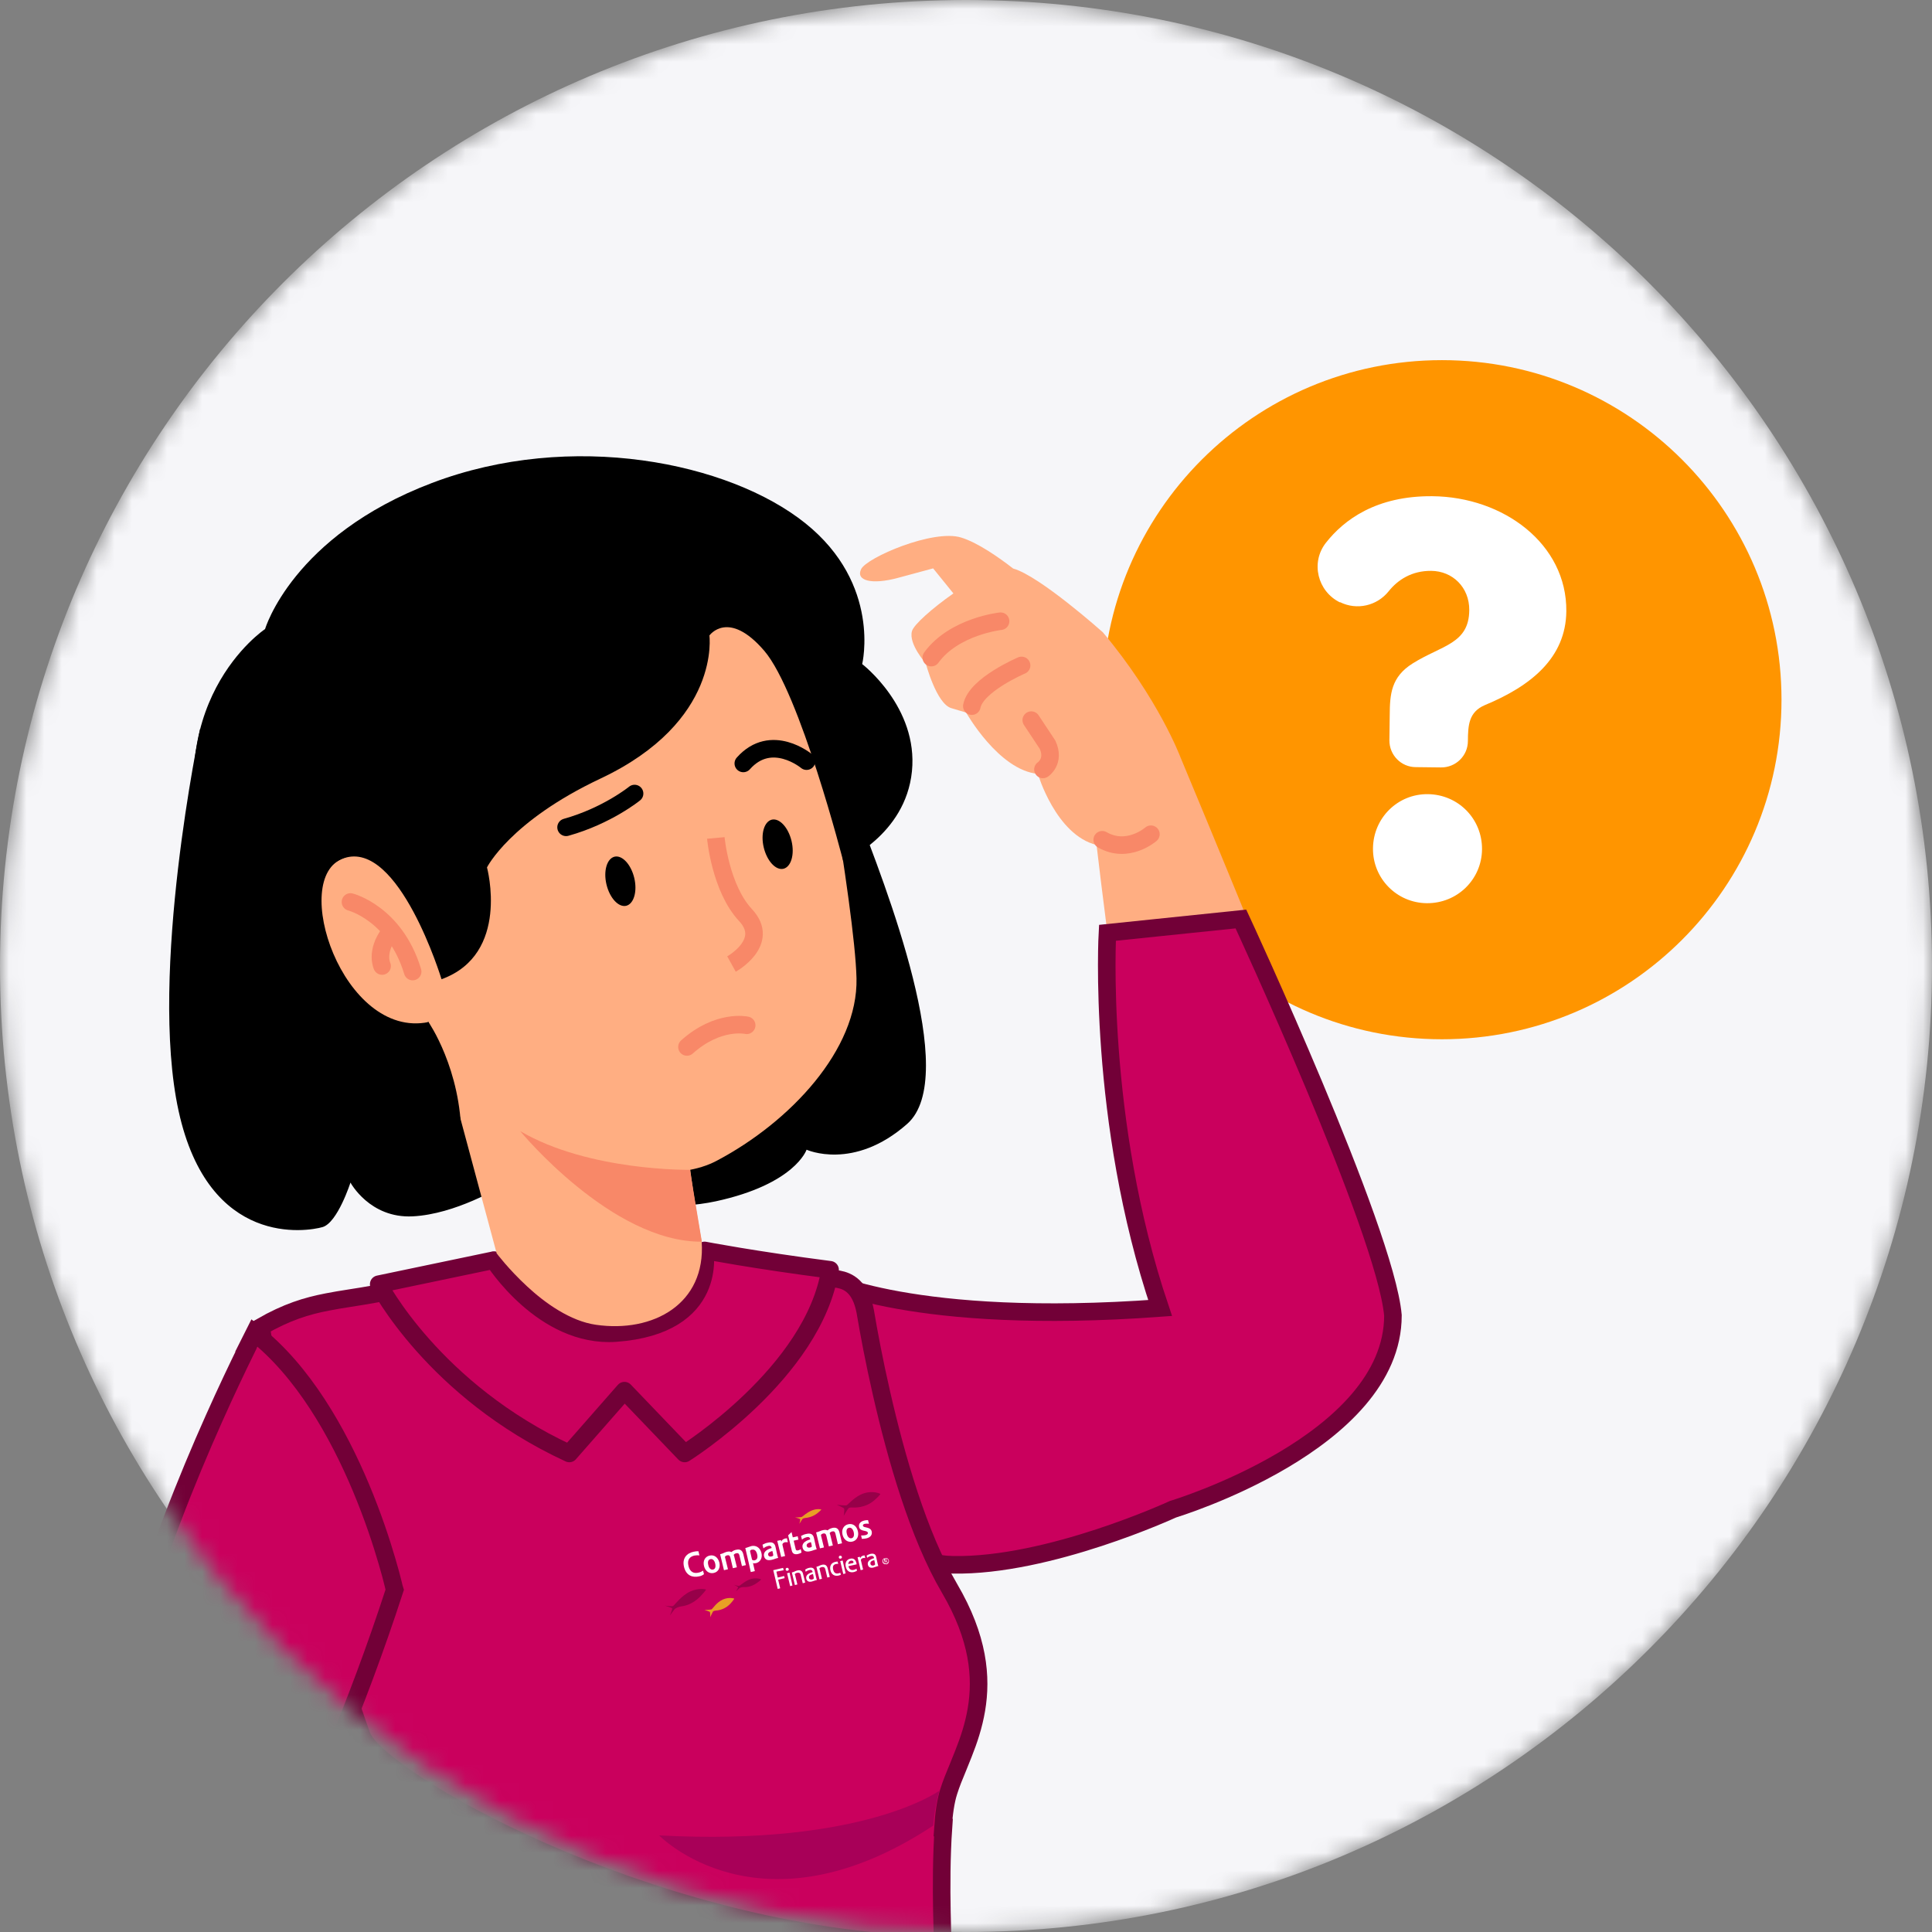 <svg width="110" height="110" viewBox="0 0 110 110" fill="none" xmlns="http://www.w3.org/2000/svg">
<rect x="0" y="0" width="110" height="110" fill="#808080" stroke="none"/>
<mask id="mask0_4639_2566" style="mask-type:luminance" maskUnits="userSpaceOnUse" x="0" y="0" width="110" height="110">
<path d="M55 110C85.376 110 110 85.376 110 55C110 24.624 85.376 0 55 0C24.624 0 0 24.624 0 55C0 85.376 24.624 110 55 110Z" fill="white"/>
</mask>
<g mask="url(#mask0_4639_2566)">
<path d="M55 110C85.376 110 110 85.376 110 55C110 24.624 85.376 0 55 0C24.624 0 0 24.624 0 55C0 85.376 24.624 110 55 110Z" fill="#F6F6F9"/>
<path d="M82.098 59.171C92.775 59.171 101.431 50.515 101.431 39.838C101.431 29.161 92.775 20.505 82.098 20.505C71.42 20.505 62.765 29.161 62.765 39.838C62.765 50.515 71.42 59.171 82.098 59.171Z" fill="#FF9500"/>
<path d="M61.129 77.918C61.129 77.918 64.207 80.218 69.987 78.871L61.129 77.918Z" fill="#CA005D"/>
<path d="M61.129 77.918C61.129 77.918 64.207 80.218 69.987 78.871" stroke="#720037" stroke-linecap="round"/>
<path d="M76.283 34.294C75.015 33.665 74.613 32.03 75.487 30.91C76.519 29.59 78.364 28.226 81.547 28.252C85.613 28.287 89.215 30.98 89.18 34.802C89.154 37.46 87.16 39.06 84.546 40.144C83.619 40.538 83.584 41.298 83.576 42.19C83.576 43.03 82.885 43.703 82.045 43.694L80.611 43.677C79.772 43.677 79.099 42.986 79.107 42.147L79.125 40.713C79.133 39.523 79.204 38.544 80.428 37.775C82.089 36.734 83.637 36.664 83.654 34.74C83.663 33.438 82.701 32.511 81.486 32.502C80.384 32.493 79.588 33.009 79.064 33.665C78.399 34.496 77.254 34.758 76.3 34.286L76.283 34.294ZM84.38 48.364C84.362 50.069 82.972 51.441 81.232 51.424C79.527 51.407 78.154 50.016 78.172 48.302C78.189 46.571 79.579 45.198 81.293 45.216C83.025 45.233 84.397 46.623 84.38 48.364Z" fill="white"/>
<path d="M78.959 72.838C76.921 66.306 67.207 43.108 67.207 43.108C67.207 43.108 65.965 39.785 62.791 35.999C62.791 35.999 59.188 32.781 57.685 32.37C56.863 31.732 55.665 30.892 54.72 30.604C53.129 30.114 49.343 31.749 49.028 32.405C48.713 33.061 49.623 33.306 51.118 32.904C52.613 32.501 53.129 32.361 53.129 32.361L54.283 33.787C53.085 34.626 52.018 35.57 51.922 35.938C51.721 36.672 52.709 37.765 52.709 37.765C52.709 37.765 53.312 40.065 54.161 40.318L55.009 40.572C55.009 40.572 56.854 43.851 59.092 44.061C59.092 44.061 60.115 47.541 62.433 48.109C62.94 52.42 64.907 68.5 66.778 74.202L58.646 75.872C59.119 79.124 62.433 87.615 62.433 87.615C66.184 87.073 81.827 82.045 78.959 72.838Z" fill="#FFAE82"/>
<path d="M65.528 47.497C65.528 47.497 64.216 48.651 62.756 47.812" stroke="#F88868" stroke-linecap="round" stroke-linejoin="round"/>
<path d="M59.381 43.808C59.381 43.808 60.08 43.353 59.643 42.4L58.716 41.001" stroke="#F88868" stroke-linecap="round" stroke-linejoin="round"/>
<path d="M58.165 37.887C58.165 37.887 55.568 38.989 55.332 40.204" stroke="#F88868" stroke-linecap="round" stroke-linejoin="round"/>
<path d="M46.824 72.803C46.824 72.803 51.94 75.505 66.052 74.473C62.441 63.77 63.053 53.111 63.053 53.111L70.652 52.324C70.652 52.324 78.88 70.04 79.308 74.893C79.308 82.159 66.787 85.928 66.787 85.928C66.787 85.928 59.713 89.198 54.248 89.093C46.099 88.936 46.824 72.803 46.824 72.803Z" fill="#CA005D" stroke="#720037"/>
<path d="M56.968 35.369C56.968 35.369 54.318 35.658 53.024 37.441" stroke="#F88868" stroke-linecap="round" stroke-linejoin="round"/>
<path d="M36.699 78.626C32.126 78.626 28.479 75.872 25.69 72.077C27.378 71.701 28.479 71.509 28.479 71.509C33.577 70.844 38.885 71.203 42.741 71.684C42.767 71.684 42.793 71.684 42.819 71.684C42.417 75.863 38.99 78.618 36.699 78.618V78.626Z" fill="#FFAE82"/>
<path d="M53.688 104.054C53.741 103.284 53.837 102.567 54.012 102.017C54.152 101.562 54.353 101.081 54.563 100.574C54.659 100.338 54.755 100.093 54.851 99.857C55.157 99.087 55.437 98.257 55.594 97.33C55.901 95.502 55.726 93.264 54.056 90.422C52.289 87.414 51.021 82.972 50.191 79.335C49.771 77.507 49.465 75.863 49.264 74.674C48.993 73.231 48.258 72.934 47.751 72.838C46.745 72.654 45.303 72.409 43.571 72.191H43.536C43.528 72.191 43.51 72.191 43.493 72.191C39.54 71.701 34.137 71.334 28.951 72.016H28.916C28.881 72.016 28.829 72.033 28.768 72.042C28.637 72.068 28.444 72.103 28.199 72.147C27.701 72.243 26.993 72.392 26.127 72.575C25.279 72.759 24.291 72.995 23.215 73.266C21.912 73.599 20.846 73.765 19.901 73.913C19.447 73.983 19.027 74.053 18.625 74.132C17.453 74.359 16.343 74.692 14.865 75.54C14.891 75.68 14.917 75.863 14.952 76.082C15.048 76.641 15.188 77.463 15.372 78.478C15.748 80.506 16.308 83.322 17.042 86.461C17.96 90.387 19.149 94.803 20.601 98.834C21.475 101.256 36.62 110 52.281 110.699C52.753 110.717 53.216 110.673 53.679 110.673C53.679 110.629 53.679 110.577 53.679 110.525C53.662 110.114 53.636 109.519 53.627 108.837C53.601 107.464 53.601 105.68 53.715 104.054H53.688Z" fill="#CA005D" stroke="#720037"/>
<path d="M13.999 76.86C14.2 76.458 14.367 76.135 14.489 75.89C17.261 78.058 19.246 81.591 20.549 84.695C21.231 86.321 21.72 87.808 22.035 88.892C22.192 89.434 22.315 89.871 22.385 90.177C22.42 90.326 22.446 90.44 22.472 90.518C18.057 104.115 12.338 113.515 10.038 116.995C7.022 114.941 5.684 111.513 5.43 107.386C5.177 103.084 6.112 98.1 7.494 93.352C8.875 88.603 10.685 84.118 12.163 80.812C12.898 79.16 13.545 77.813 14.008 76.869L13.999 76.86Z" fill="#CA005D" stroke="#720037"/>
<path d="M28.129 71.745L21.562 73.118C21.562 73.118 24.675 79.178 32.414 82.754L35.553 79.178L38.981 82.754C38.981 82.754 46.317 78.172 47.261 72.296C42.977 71.745 40.117 71.194 40.117 71.194C40.117 71.194 40.965 75.47 35.063 75.899C30.919 76.196 28.112 71.745 28.112 71.745H28.129Z" fill="#CA005D" stroke="#720037" stroke-linecap="round" stroke-linejoin="round"/>
<path d="M45.661 86.365C45.609 86.391 45.268 86.4 45.268 86.4C45.268 86.4 45.539 86.461 45.557 86.496C45.574 86.531 45.513 86.758 45.513 86.758C45.513 86.758 45.644 86.549 45.688 86.487C45.723 86.452 45.793 86.435 45.854 86.426C46.116 86.4 46.361 86.304 46.562 86.138C46.772 85.963 46.763 85.945 46.763 85.945C46.763 85.945 46.553 85.875 46.247 85.989C45.915 86.12 45.705 86.347 45.653 86.365H45.661Z" fill="#E89F25"/>
<path d="M40.511 91.629C40.459 91.655 40.109 91.664 40.109 91.664C40.109 91.664 40.389 91.751 40.415 91.777C40.441 91.804 40.441 92.075 40.441 92.075C40.441 92.075 40.546 91.83 40.59 91.76C40.616 91.716 40.712 91.707 40.756 91.699C41.08 91.681 41.377 91.533 41.595 91.296C41.814 91.052 41.805 91.017 41.805 91.017C41.805 91.017 41.517 90.912 41.158 91.069C40.8 91.227 40.572 91.594 40.52 91.629" fill="#E89F25"/>
<path d="M48.215 85.701C48.127 85.736 47.647 85.675 47.647 85.675C47.647 85.675 48.023 85.841 48.057 85.885C48.092 85.928 48.04 86.304 48.04 86.304C48.04 86.304 48.224 85.981 48.302 85.885C48.346 85.823 48.477 85.823 48.547 85.832C48.608 85.832 49.255 85.885 49.789 85.412C50.139 85.106 50.121 85.054 50.121 85.054C50.121 85.054 49.736 84.853 49.203 85.019C48.669 85.185 48.294 85.666 48.206 85.701H48.215Z" fill="#970049"/>
<path d="M38.334 91.436C38.255 91.48 37.862 91.419 37.862 91.419C37.862 91.419 38.255 91.541 38.273 91.567C38.299 91.594 38.142 91.978 38.142 91.978C38.142 91.978 38.325 91.733 38.395 91.637C38.465 91.55 38.657 91.48 38.78 91.462C38.894 91.445 39.383 91.401 39.882 90.885C40.205 90.544 40.197 90.501 40.197 90.501C40.197 90.501 39.812 90.378 39.296 90.614C38.789 90.85 38.413 91.384 38.334 91.427V91.436Z" fill="#970049"/>
<path d="M42.076 90.291C42.024 90.308 41.788 90.23 41.788 90.23C41.788 90.23 42.015 90.343 42.024 90.37C42.032 90.396 41.901 90.606 41.901 90.606C41.901 90.606 42.041 90.474 42.102 90.422C42.155 90.378 42.277 90.361 42.356 90.361C42.435 90.361 42.732 90.387 43.099 90.125C43.344 89.95 43.335 89.924 43.335 89.924C43.335 89.924 43.108 89.81 42.776 89.897C42.443 89.985 42.146 90.273 42.094 90.291" fill="#970049"/>
<path d="M40.083 89.626C40.004 89.688 39.917 89.731 39.812 89.749C39.436 89.836 39.068 89.714 38.946 89.216C38.824 88.717 39.112 88.428 39.488 88.35C39.576 88.332 39.672 88.315 39.768 88.324L39.82 88.56C39.724 88.542 39.628 88.551 39.532 88.568C39.27 88.63 39.112 88.805 39.2 89.163C39.287 89.522 39.523 89.6 39.768 89.539C39.864 89.522 39.952 89.478 40.03 89.425L40.083 89.635V89.626Z" fill="white"/>
<path d="M40.957 88.962C41.027 89.251 40.905 89.496 40.642 89.557C40.38 89.618 40.153 89.452 40.083 89.163C40.013 88.875 40.135 88.63 40.398 88.569C40.66 88.507 40.879 88.665 40.957 88.962ZM40.328 89.111C40.371 89.312 40.494 89.391 40.599 89.364C40.712 89.338 40.765 89.233 40.721 89.023C40.669 88.814 40.555 88.744 40.45 88.77C40.337 88.796 40.275 88.901 40.328 89.111Z" fill="white"/>
<path d="M42.47 89.111L42.243 89.163L42.103 88.569C42.077 88.446 42.015 88.412 41.91 88.438C41.849 88.455 41.77 88.499 41.779 88.543C41.779 88.569 41.797 88.595 41.805 88.621L41.954 89.233L41.727 89.286L41.587 88.691C41.561 88.569 41.499 88.534 41.412 88.551C41.333 88.569 41.263 88.604 41.281 88.674L41.447 89.347L41.22 89.4L41.001 88.49C41.193 88.446 41.246 88.385 41.395 88.35C41.526 88.324 41.587 88.341 41.648 88.368C41.727 88.298 41.814 88.254 41.919 88.237C42.111 88.193 42.26 88.245 42.321 88.49L42.47 89.12V89.111Z" fill="white"/>
<path d="M42.749 89.513C42.706 89.303 42.671 89.154 42.609 88.892L42.435 88.14C42.575 88.105 42.653 88.061 42.784 88.026C43.029 87.974 43.274 88.096 43.353 88.42C43.431 88.743 43.248 88.953 43.047 88.997C42.985 89.014 42.924 89.014 42.872 88.997L42.977 89.452L42.749 89.504V89.513ZM42.811 88.228C42.741 88.245 42.697 88.289 42.706 88.324L42.819 88.805C42.819 88.805 42.889 88.857 42.959 88.84C43.099 88.805 43.16 88.7 43.108 88.49C43.055 88.28 42.95 88.201 42.811 88.236V88.228Z" fill="white"/>
<path d="M43.93 88.14V88.105C43.904 88.027 43.843 87.992 43.746 88.018C43.641 88.044 43.545 88.088 43.467 88.158L43.414 87.948C43.51 87.895 43.606 87.852 43.72 87.834C43.939 87.782 44.096 87.834 44.149 88.053C44.184 88.201 44.21 88.341 44.245 88.49C44.262 88.569 44.288 88.656 44.306 88.7C44.149 88.735 44.061 88.787 43.921 88.814C43.685 88.866 43.545 88.787 43.502 88.604C43.458 88.42 43.572 88.237 43.93 88.14ZM43.974 88.306C43.79 88.359 43.711 88.429 43.738 88.534C43.755 88.604 43.825 88.639 43.913 88.621C44 88.604 44.026 88.578 44.026 88.543C44.017 88.464 44 88.385 43.974 88.306Z" fill="white"/>
<path d="M44.481 88.656L44.253 87.729L44.463 87.685L44.481 87.772C44.481 87.772 44.525 87.685 44.568 87.659C44.603 87.632 44.656 87.606 44.699 87.598C44.734 87.598 44.769 87.58 44.804 87.58L44.857 87.807C44.804 87.807 44.752 87.807 44.699 87.807C44.612 87.825 44.533 87.886 44.551 87.965C44.586 88.122 44.647 88.367 44.699 88.594L44.472 88.647L44.481 88.656Z" fill="white"/>
<path d="M45.146 87.528L45.417 87.467L45.46 87.659L45.189 87.72C45.233 87.912 45.268 88.052 45.303 88.201C45.321 88.271 45.364 88.288 45.443 88.271C45.495 88.262 45.548 88.236 45.592 88.201L45.635 88.393C45.574 88.437 45.504 88.463 45.425 88.481C45.259 88.516 45.128 88.472 45.084 88.297L44.874 87.414L45.067 87.231L45.137 87.528H45.146Z" fill="white"/>
<path d="M46.125 87.641V87.606C46.099 87.528 46.037 87.493 45.941 87.519C45.836 87.545 45.74 87.589 45.661 87.659L45.609 87.449C45.705 87.396 45.81 87.353 45.915 87.335C46.133 87.283 46.291 87.335 46.343 87.562C46.378 87.711 46.405 87.851 46.44 88C46.457 88.07 46.474 88.14 46.501 88.21C46.335 88.245 46.256 88.297 46.116 88.323C45.88 88.376 45.74 88.297 45.696 88.113C45.653 87.93 45.766 87.746 46.125 87.65V87.641ZM46.169 87.799C45.985 87.851 45.906 87.921 45.932 88.026C45.95 88.096 46.02 88.131 46.107 88.113C46.195 88.096 46.221 88.07 46.221 88.035C46.212 87.956 46.195 87.877 46.169 87.799Z" fill="white"/>
<path d="M47.935 87.869L47.708 87.921L47.568 87.327C47.541 87.204 47.48 87.169 47.375 87.195C47.314 87.213 47.235 87.257 47.244 87.3C47.244 87.327 47.261 87.353 47.27 87.379L47.419 87.991L47.192 88.044L47.052 87.449C47.025 87.327 46.964 87.292 46.877 87.309C46.807 87.327 46.728 87.362 46.746 87.432L46.912 88.105L46.684 88.157L46.466 87.248C46.667 87.204 46.719 87.143 46.868 87.117C46.999 87.091 47.06 87.108 47.122 87.134C47.192 87.064 47.288 87.021 47.393 86.994C47.585 86.951 47.734 87.003 47.795 87.248L47.944 87.878L47.935 87.869Z" fill="white"/>
<path d="M48.844 87.178C48.914 87.467 48.792 87.711 48.529 87.773C48.267 87.834 48.04 87.668 47.97 87.379C47.9 87.091 48.031 86.846 48.293 86.785C48.556 86.723 48.774 86.881 48.844 87.178ZM48.215 87.327C48.258 87.528 48.381 87.606 48.486 87.58C48.591 87.554 48.652 87.449 48.608 87.239C48.556 87.029 48.442 86.959 48.337 86.986C48.223 87.012 48.162 87.117 48.215 87.327Z" fill="white"/>
<path d="M49.194 86.575C49.264 86.558 49.343 86.549 49.421 86.549L49.474 86.759C49.395 86.741 49.316 86.75 49.238 86.759C49.159 86.776 49.115 86.82 49.133 86.872C49.168 87.012 49.561 86.907 49.631 87.196C49.666 87.353 49.596 87.528 49.325 87.589C49.238 87.607 49.159 87.616 49.071 87.616L49.028 87.423C49.106 87.423 49.194 87.423 49.273 87.406C49.377 87.379 49.43 87.327 49.412 87.266C49.377 87.108 48.984 87.222 48.914 86.951C48.87 86.767 48.984 86.627 49.203 86.575H49.194Z" fill="white"/>
<path d="M44.28 90.466L44.026 89.399L44.586 89.268L44.621 89.399C44.525 89.416 44.394 89.442 44.227 89.477C44.21 89.477 44.21 89.495 44.21 89.512C44.227 89.574 44.254 89.687 44.28 89.819L44.647 89.731L44.673 89.853L44.306 89.941L44.42 90.43L44.28 90.466Z" fill="white"/>
<path d="M44.909 89.32C44.909 89.32 44.909 89.346 44.909 89.355C44.909 89.364 44.909 89.381 44.901 89.39C44.901 89.39 44.883 89.407 44.874 89.416C44.874 89.425 44.857 89.425 44.839 89.434C44.813 89.434 44.796 89.434 44.769 89.425C44.752 89.416 44.734 89.39 44.734 89.373C44.734 89.346 44.734 89.329 44.743 89.303C44.761 89.285 44.778 89.268 44.796 89.268C44.804 89.268 44.813 89.268 44.831 89.268C44.839 89.268 44.857 89.268 44.865 89.276C44.874 89.285 44.883 89.294 44.892 89.303C44.892 89.311 44.901 89.32 44.909 89.329V89.32ZM44.953 89.539C45.005 89.757 45.067 90.046 45.119 90.273L44.988 90.308L44.813 89.574L44.953 89.539Z" fill="white"/>
<path d="M45.268 89.661L45.399 90.212L45.259 90.247L45.084 89.53C45.241 89.495 45.25 89.451 45.399 89.416C45.539 89.381 45.679 89.416 45.722 89.609L45.845 90.107L45.705 90.142L45.591 89.67C45.565 89.556 45.495 89.53 45.39 89.547C45.294 89.565 45.241 89.617 45.25 89.661H45.268Z" fill="white"/>
<path d="M46.264 89.513V89.478C46.238 89.399 46.177 89.364 46.081 89.391C46.002 89.408 45.932 89.443 45.871 89.487L45.845 89.364C45.915 89.32 45.985 89.285 46.063 89.268C46.23 89.233 46.352 89.268 46.387 89.443C46.413 89.565 46.439 89.688 46.466 89.801C46.483 89.863 46.492 89.915 46.509 89.959C46.387 89.985 46.326 90.02 46.221 90.046C46.046 90.09 45.932 90.02 45.906 89.88C45.871 89.731 45.967 89.592 46.256 89.513H46.264ZM46.291 89.618C46.107 89.662 46.037 89.731 46.063 89.836C46.063 89.854 46.063 89.871 46.081 89.88C46.09 89.898 46.107 89.906 46.116 89.915C46.133 89.915 46.151 89.933 46.168 89.933C46.186 89.933 46.203 89.933 46.221 89.933C46.308 89.915 46.334 89.889 46.334 89.854C46.326 89.775 46.308 89.705 46.291 89.635" fill="white"/>
<path d="M46.667 89.338L46.798 89.889L46.658 89.924L46.483 89.207C46.641 89.172 46.65 89.128 46.798 89.093C46.938 89.058 47.069 89.093 47.122 89.285L47.244 89.784L47.104 89.819L46.991 89.347C46.964 89.233 46.894 89.207 46.789 89.224C46.693 89.242 46.641 89.294 46.65 89.338H46.667Z" fill="white"/>
<path d="M47.725 89.582C47.725 89.582 47.804 89.565 47.847 89.547L47.874 89.661C47.874 89.661 47.795 89.696 47.751 89.705C47.524 89.757 47.34 89.661 47.279 89.399C47.227 89.163 47.323 88.979 47.559 88.927C47.603 88.918 47.646 88.909 47.69 88.909L47.725 89.04C47.681 89.04 47.638 89.04 47.594 89.049C47.454 89.084 47.393 89.171 47.437 89.364C47.48 89.556 47.585 89.609 47.725 89.582Z" fill="white"/>
<path d="M47.935 88.63C47.935 88.63 47.935 88.656 47.935 88.665C47.935 88.673 47.935 88.691 47.926 88.7C47.926 88.7 47.908 88.717 47.9 88.726C47.891 88.726 47.882 88.734 47.865 88.743C47.839 88.743 47.821 88.743 47.795 88.734C47.777 88.726 47.76 88.7 47.76 88.682C47.76 88.656 47.76 88.638 47.769 88.612C47.786 88.595 47.803 88.577 47.821 88.577C47.83 88.577 47.839 88.577 47.856 88.577C47.865 88.577 47.882 88.577 47.891 88.586C47.891 88.586 47.908 88.603 47.917 88.612C47.917 88.621 47.926 88.63 47.935 88.647V88.63ZM47.978 88.848C48.031 89.067 48.092 89.355 48.145 89.583L48.013 89.618L47.839 88.883L47.978 88.848Z" fill="white"/>
<path d="M48.311 89.163C48.311 89.163 48.311 89.181 48.311 89.19C48.355 89.356 48.468 89.417 48.608 89.382C48.661 89.373 48.722 89.347 48.766 89.312L48.792 89.435C48.739 89.461 48.687 89.487 48.626 89.504C48.398 89.557 48.215 89.469 48.154 89.198C48.101 88.971 48.206 88.787 48.416 88.744C48.608 88.7 48.713 88.814 48.757 88.98C48.757 89.006 48.774 89.041 48.774 89.067L48.302 89.172L48.311 89.163ZM48.573 88.989C48.573 88.989 48.608 88.962 48.599 88.945C48.582 88.875 48.529 88.84 48.442 88.858C48.398 88.866 48.355 88.892 48.337 88.927C48.311 88.962 48.293 89.006 48.302 89.05L48.582 88.989H48.573Z" fill="white"/>
<path d="M49.002 89.399L48.827 88.665L48.958 88.638L48.975 88.717C48.975 88.717 49.01 88.647 49.045 88.621C49.08 88.594 49.115 88.577 49.15 88.568C49.176 88.568 49.203 88.56 49.229 88.56L49.264 88.708C49.264 88.708 49.185 88.708 49.15 88.708C49.063 88.726 49.002 88.778 49.019 88.848C49.054 88.979 49.098 89.172 49.141 89.364L49.002 89.399Z" fill="white"/>
<path d="M49.763 88.717V88.682C49.736 88.603 49.675 88.568 49.579 88.595C49.5 88.612 49.43 88.647 49.369 88.691L49.343 88.568C49.413 88.525 49.483 88.49 49.561 88.472C49.727 88.437 49.85 88.472 49.885 88.647C49.911 88.769 49.937 88.892 49.964 89.005C49.981 89.067 49.99 89.119 50.007 89.163C49.885 89.189 49.824 89.224 49.727 89.25C49.553 89.294 49.439 89.224 49.413 89.084C49.378 88.936 49.474 88.796 49.763 88.717ZM49.789 88.822C49.605 88.866 49.535 88.936 49.561 89.04C49.561 89.058 49.561 89.076 49.579 89.084C49.588 89.102 49.605 89.111 49.614 89.119C49.631 89.119 49.649 89.137 49.658 89.137C49.675 89.137 49.693 89.137 49.71 89.137C49.797 89.119 49.824 89.093 49.824 89.058C49.815 88.979 49.797 88.909 49.78 88.839L49.789 88.822Z" fill="white"/>
<path d="M50.479 89.059C50.479 89.059 50.401 89.059 50.366 89.059C50.331 89.041 50.296 89.024 50.278 88.998C50.252 88.971 50.243 88.927 50.243 88.893C50.243 88.858 50.243 88.823 50.269 88.788C50.287 88.753 50.322 88.726 50.348 88.718C50.383 88.7 50.418 88.7 50.462 88.7C50.497 88.7 50.532 88.726 50.558 88.753C50.584 88.779 50.602 88.814 50.61 88.849C50.61 88.875 50.61 88.901 50.61 88.919C50.61 88.936 50.593 88.971 50.584 88.989C50.567 89.006 50.549 89.024 50.532 89.041C50.505 89.059 50.488 89.067 50.462 89.067L50.479 89.059ZM50.401 88.718C50.401 88.718 50.339 88.735 50.322 88.761C50.296 88.788 50.287 88.814 50.278 88.84C50.278 88.866 50.278 88.901 50.287 88.927C50.304 88.954 50.322 88.98 50.348 88.998C50.374 89.015 50.409 89.024 50.435 89.024C50.471 89.024 50.497 89.015 50.523 88.998C50.549 88.98 50.567 88.954 50.575 88.927C50.584 88.901 50.593 88.866 50.575 88.84C50.575 88.823 50.567 88.796 50.549 88.788C50.541 88.77 50.523 88.753 50.505 88.744C50.488 88.735 50.471 88.726 50.444 88.718C50.418 88.709 50.401 88.718 50.383 88.718H50.401ZM50.418 88.998H50.383L50.322 88.761C50.348 88.761 50.366 88.753 50.392 88.744C50.444 88.735 50.479 88.744 50.488 88.796C50.488 88.814 50.488 88.823 50.488 88.84C50.488 88.849 50.471 88.866 50.462 88.875L50.549 88.971H50.514L50.435 88.91C50.435 88.91 50.409 88.893 50.401 88.893H50.383L50.409 88.998H50.418ZM50.418 88.866C50.418 88.866 50.471 88.84 50.471 88.805C50.471 88.779 50.444 88.77 50.409 88.779C50.392 88.779 50.383 88.788 50.383 88.796L50.401 88.875H50.418V88.866Z" fill="white"/>
<path d="M11.393 41.5C11.393 41.5 8.455 55.42 10.169 63.255C11.883 71.081 17.505 70.111 18.362 69.866C19.219 69.621 19.954 67.33 19.954 67.33C19.954 67.33 21.047 69.376 23.495 69.254C25.952 69.131 28.514 67.557 28.514 67.557C28.514 67.557 36.226 69.376 40.756 68.397C45.276 67.417 45.923 65.459 45.923 65.459C45.923 65.459 48.599 66.683 51.651 63.99C54.703 61.297 50.418 50.445 48.765 46.143C47.113 41.841 11.393 41.5 11.393 41.5Z" fill="black"/>
<path d="M46.116 37.757C46.116 37.757 48.678 51.678 48.766 55.709C48.853 59.748 45.006 63.876 40.791 66.097C36.576 68.309 27.815 64.339 25.865 61.489C23.915 58.638 20.12 43.511 20.12 43.511C20.12 43.511 38.395 28.821 46.116 37.757Z" fill="#FFAE82"/>
<path d="M39.156 64.995C39.156 64.995 39.112 66.018 39.951 70.696C40.196 74.246 37.179 75.899 33.927 75.427C31.006 75.007 28.278 71.361 28.278 71.361L25.393 60.632L39.164 64.995H39.156Z" fill="#FFAE82"/>
<path d="M24.396 51.154C24.396 51.154 21.396 47.28 18.913 49.239C16.43 51.197 18.799 56.549 20.942 58.123C23.075 59.696 25.419 57.458 25.419 57.458L24.396 51.162V51.154Z" fill="#FFAE82"/>
<path d="M39.278 66.604C39.278 66.604 33.533 66.7 29.616 64.4C29.616 64.4 34.836 70.74 39.96 70.696L39.278 66.604Z" fill="#F88868"/>
<path d="M40.388 36.157C40.388 36.157 41.088 41.08 34.18 44.333C29.03 46.764 27.727 49.387 27.727 49.387C27.727 49.387 29.074 54.327 25.139 55.753C25.139 55.753 22.717 47.796 19.578 48.862C16.439 49.92 19.516 59.189 24.396 58.192C24.396 58.192 26.267 60.877 26.267 64.812C26.267 64.812 15.04 59.416 11.892 49.728C8.744 40.04 15.092 35.816 15.092 35.816C15.092 35.816 16.648 30.517 24.588 27.501C32.528 24.484 41.508 26.312 45.853 29.792C50.199 33.272 49.089 37.81 49.089 37.81C49.089 37.81 52.289 40.258 51.922 43.913C51.555 47.568 48.013 49.046 48.013 49.046C48.013 49.046 45.547 39.419 43.51 37.049C41.473 34.68 40.397 36.175 40.397 36.175L40.388 36.157Z" fill="black"/>
<path d="M40.756 47.709C40.756 47.709 41.018 50.577 42.452 52.107C43.886 53.646 41.648 54.888 41.648 54.888" stroke="#F88868" stroke-miterlimit="10"/>
<path d="M45.923 43.336C45.923 43.336 43.921 41.666 42.321 43.467" stroke="black" stroke-linecap="round" stroke-linejoin="round"/>
<path d="M36.13 45.181C36.13 45.181 34.574 46.449 32.23 47.104" stroke="black" stroke-linecap="round" stroke-linejoin="round"/>
<path d="M19.954 51.355C19.954 51.355 22.498 52.002 23.495 55.316" stroke="#F88868" stroke-linecap="round" stroke-linejoin="round"/>
<path d="M21.755 55.001C21.755 55.001 21.362 54.197 22.184 53.112" stroke="#F88868" stroke-linecap="round" stroke-linejoin="round"/>
<path d="M34.53 50.357C34.714 51.127 35.212 51.669 35.649 51.573C36.086 51.468 36.296 50.76 36.113 49.99C35.929 49.221 35.431 48.678 34.993 48.775C34.556 48.88 34.346 49.588 34.53 50.357Z" fill="black"/>
<path d="M43.484 48.25C43.668 49.019 44.166 49.562 44.603 49.465C45.041 49.361 45.25 48.652 45.067 47.883C44.883 47.113 44.385 46.571 43.947 46.667C43.51 46.772 43.3 47.48 43.484 48.25Z" fill="black"/>
<path d="M42.513 58.376C42.513 58.376 40.904 58.009 39.112 59.609" stroke="#F88868" stroke-miterlimit="10" stroke-linecap="round"/>
<path d="M53.487 101.946C53.356 102.401 53.181 103.232 53.137 103.94C43.274 110.454 37.529 104.5 37.529 104.5C49.194 105.12 53.496 101.946 53.496 101.946H53.487Z" fill="#A80058"/>
</g>
</svg>
